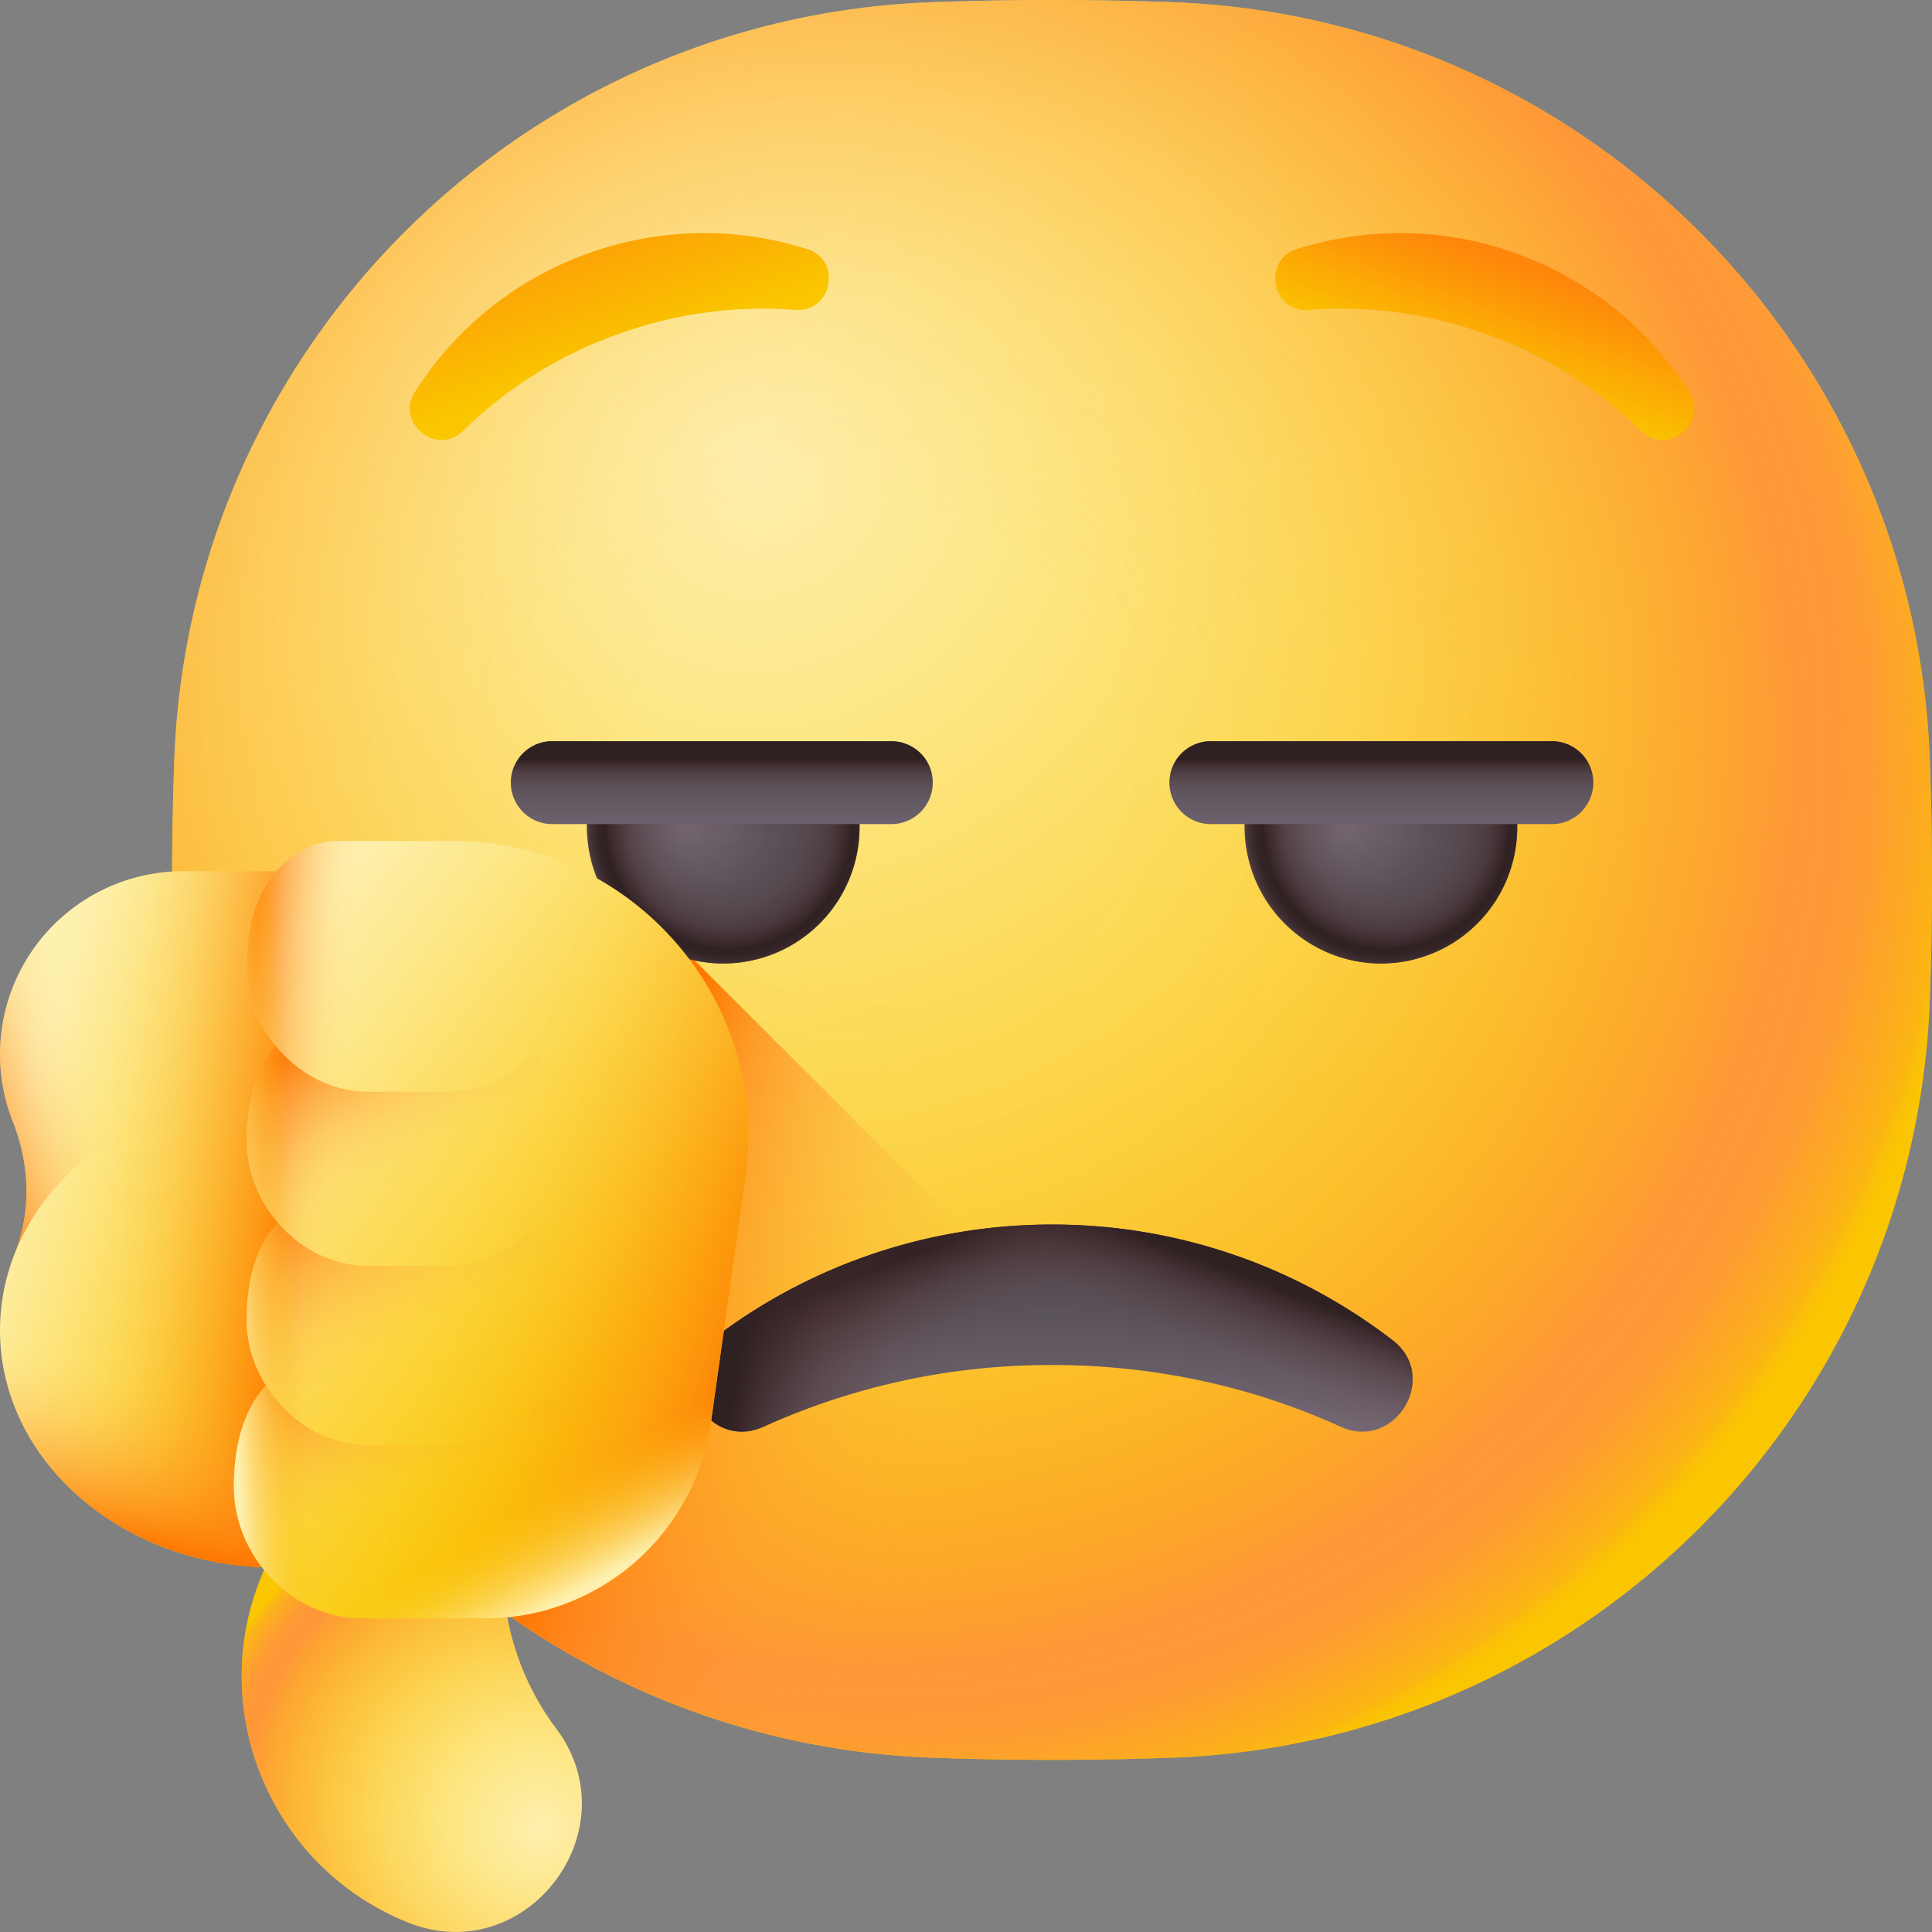 <svg xmlns="http://www.w3.org/2000/svg" width="48" height="48" fill="none"><rect width="100%" height="100%" fill="#808080" stroke="none"/><g clip-path="url(#a)"><path fill="url(#b)" d="M29.127 43.669a81.492 81.492 0 0 1-5.977 0C12.924 43.294 4.707 35.076 4.33 24.85a81.47 81.47 0 0 1 0-5.977C4.706 8.648 12.924.43 23.15.055a81.464 81.464 0 0 1 5.977 0C39.353.43 47.571 8.648 47.946 18.874a81.492 81.492 0 0 1 0 5.977c-.375 10.226-8.593 18.444-18.819 18.819v-.001Z"/><path fill="url(#c)" d="M29.127 43.669a81.492 81.492 0 0 1-5.977 0C12.924 43.294 4.707 35.076 4.33 24.85a81.47 81.47 0 0 1 0-5.977C4.706 8.648 12.924.43 23.15.055a81.464 81.464 0 0 1 5.977 0C39.353.43 47.571 8.648 47.946 18.874a81.492 81.492 0 0 1 0 5.977c-.375 10.226-8.593 18.444-18.819 18.819v-.001Z"/><path fill="url(#d)" d="M16.53 23.134h-5.023v16.139a19.477 19.477 0 0 0 11.643 4.396c1.992.073 3.985.073 5.977 0 2.31-.085 4.515-.571 6.551-1.388L16.531 23.134Z"/><path fill="url(#e)" d="M26.138 33.913c2.582 0 5.019.553 7.167 1.533 1.355.618 2.476-1.24 1.295-2.148a13.827 13.827 0 0 0-8.462-2.874c-3.184 0-6.119 1.071-8.462 2.874-1.18.909-.06 2.767 1.296 2.148a17.256 17.256 0 0 1 7.166-1.532Z"/><path fill="url(#f)" d="M26.138 33.913c2.582 0 5.019.553 7.167 1.533 1.355.618 2.476-1.24 1.295-2.148a13.827 13.827 0 0 0-8.462-2.874c-3.184 0-6.119 1.071-8.462 2.874-1.18.909-.06 2.767 1.296 2.148a17.256 17.256 0 0 1 7.166-1.532Z"/><path fill="url(#g)" d="M26.138 33.913c-2.582 0-5.018.553-7.166 1.533-1.356.618-2.476-1.24-1.296-2.148a13.827 13.827 0 0 1 8.462-2.874c3.185 0 6.12 1.071 8.462 2.874 1.181.909.061 2.767-1.295 2.148a17.256 17.256 0 0 0-7.167-1.532Z"/><path fill="url(#h)" d="m27.352 33.956-3.366-3.366a13.815 13.815 0 0 0-6.31 2.708c-1.18.909-.06 2.767 1.296 2.148a17.257 17.257 0 0 1 7.166-1.533c.41 0 .814.015 1.215.042v.001Z"/><path fill="url(#i)" d="M15.312 8.318a10.58 10.58 0 0 1 4.45-.62c.91.073 1.166-1.232.295-1.509a8.475 8.475 0 0 0-5.477.118 8.474 8.474 0 0 0-4.271 3.43c-.49.77.544 1.606 1.196.966a10.58 10.58 0 0 1 3.806-2.386l.001.001Z"/><path fill="url(#j)" d="M36.965 8.318a10.58 10.58 0 0 0-4.45-.62c-.91.073-1.166-1.232-.295-1.509a8.476 8.476 0 0 1 5.477.118c1.834.668 3.3 1.9 4.271 3.43.49.77-.545 1.606-1.196.966a10.581 10.581 0 0 0-3.806-2.386l-.001.001Z"/><path fill="url(#k)" d="M21.355 20.551a3.387 3.387 0 0 1-3.649 3.377 3.397 3.397 0 0 1-3.058-4.051.534.534 0 0 1 .522-.431h5.597c.254 0 .47.18.52.43.045.218.068.444.068.675Z"/><path fill="url(#l)" d="M21.355 20.551a3.387 3.387 0 0 1-3.649 3.377 3.397 3.397 0 0 1-3.058-4.051.534.534 0 0 1 .522-.431h5.597c.254 0 .47.18.52.43.045.218.068.444.068.675Z"/><path fill="url(#m)" d="M21.355 20.551a3.387 3.387 0 0 1-3.649 3.377 3.397 3.397 0 0 1-3.058-4.051.534.534 0 0 1 .522-.431h5.597c.254 0 .47.18.52.43.045.218.068.444.068.675Z"/><path fill="url(#n)" d="M37.695 20.551a3.387 3.387 0 0 1-3.649 3.377 3.397 3.397 0 0 1-3.058-4.051.534.534 0 0 1 .521-.431h5.597c.254 0 .47.18.521.43.045.218.068.444.068.675Z"/><path fill="url(#o)" d="M37.695 20.551a3.387 3.387 0 0 1-3.649 3.377 3.397 3.397 0 0 1-3.058-4.051.534.534 0 0 1 .521-.431h5.597c.254 0 .47.18.521.43.045.218.068.444.068.675Z"/><path fill="url(#p)" d="M37.695 20.551a3.387 3.387 0 0 1-3.649 3.377 3.397 3.397 0 0 1-3.058-4.051.534.534 0 0 1 .521-.431h5.597c.254 0 .47.18.521.43.045.218.068.444.068.675Z"/><path fill="url(#q)" d="M13.767 18.416h8.378a1.029 1.029 0 1 1 0 2.058h-8.378a1.03 1.03 0 1 1 0-2.058Z"/><path fill="url(#r)" d="M13.767 18.416h8.378a1.029 1.029 0 1 1 0 2.058h-8.378a1.03 1.03 0 1 1 0-2.058Z"/><path fill="url(#s)" d="M30.131 18.416h8.378a1.03 1.03 0 1 1 0 2.058H30.13a1.03 1.03 0 1 1 0-2.058Z"/><path fill="url(#t)" d="M30.131 18.416h8.378a1.03 1.03 0 1 1 0 2.058H30.13a1.03 1.03 0 1 1 0-2.058Z"/><path fill="url(#u)" d="M13.655 26.195a4.55 4.55 0 0 0-4.55-4.55H4.55a4.55 4.55 0 0 0-4.231 6.223c.417 1.052.466 2.222.048 3.274A5.16 5.16 0 0 0 0 33.05c0 3.255 3.056 5.893 6.827 5.893 3.77 0 6.827-2.639 6.827-5.894 0-1.344-.522-2.582-1.4-3.574a4.534 4.534 0 0 0 1.4-3.281Z"/><path fill="url(#v)" d="M13.655 26.195a4.55 4.55 0 0 0-4.55-4.55H4.55a4.55 4.55 0 0 0-4.231 6.223c.417 1.052.466 2.222.048 3.274A5.16 5.16 0 0 0 0 33.05c0 3.255 3.056 5.893 6.827 5.893 3.77 0 6.827-2.639 6.827-5.894 0-1.344-.522-2.582-1.4-3.574a4.534 4.534 0 0 0 1.4-3.281Z"/><path fill="url(#w)" d="M6.828 38.944c3.77 0 6.827-2.639 6.827-5.893 0-3.255-3.057-5.894-6.827-5.894S0 29.796 0 33.051c0 3.254 3.056 5.893 6.827 5.893Z"/><path fill="url(#x)" d="M13.655 26.195c0 1.289-.538 2.452-1.4 3.28-1.248-1.41-3.215-2.318-5.427-2.318-2.996 0-5.543 1.666-6.461 3.985.418-1.052.369-2.221-.048-3.273A4.502 4.502 0 0 1 0 26.195a4.55 4.55 0 0 1 4.55-4.55h4.555a4.55 4.55 0 0 1 4.55 4.55Z"/><path fill="url(#y)" d="M6.487 39.182a6.572 6.572 0 0 1 7.224-3.992 6.561 6.561 0 0 0-.72 6.299c.218.53.498 1.016.826 1.453 1.894 2.523-.743 5.99-3.674 4.824a5.029 5.029 0 0 1-.162-.068c-3.275-1.404-4.839-5.218-3.494-8.517Z"/><path fill="url(#z)" d="M6.487 39.182a6.572 6.572 0 0 1 7.224-3.992 6.561 6.561 0 0 0-.72 6.299c.218.53.498 1.016.826 1.453 1.894 2.523-.743 5.99-3.674 4.824a5.029 5.029 0 0 1-.162-.068c-3.275-1.404-4.839-5.218-3.494-8.517Z"/><path fill="url(#A)" d="M6.606 34.421c-.434.476-.797 1.253-.797 2.517 0 1.719 1.447 3.27 3.175 3.27h3.066a5.67 5.67 0 0 0 5.613-4.875l.857-6.072c.625-4.418-2.806-8.368-7.268-8.368H8.267c-.133.01-2.139.213-2.139 3.116 0 .728.274 1.424.721 1.973-.396.457-.72 1.188-.72 2.356 0 .756.295 1.478.774 2.037-.42.453-.775 1.194-.775 2.414 0 .584.177 1.148.479 1.632h-.001Z"/><path fill="url(#B)" d="M6.606 34.421c-.434.476-.797 1.253-.797 2.517 0 1.719 1.447 3.27 3.175 3.27h3.066a5.67 5.67 0 0 0 5.613-4.875l.857-6.072c.625-4.418-2.806-8.368-7.268-8.368H8.267c-.133.01-2.139.213-2.139 3.116 0 .728.274 1.424.721 1.973-.396.457-.72 1.188-.72 2.356 0 .756.295 1.478.774 2.037-.42.453-.775 1.194-.775 2.414 0 .584.177 1.148.479 1.632h-.001Z"/><path fill="url(#C)" d="M6.606 34.421c-.434.476-.797 1.253-.797 2.517 0 1.719 1.447 3.27 3.175 3.27h3.066a5.67 5.67 0 0 0 5.613-4.875l.857-6.072c.625-4.418-2.806-8.368-7.268-8.368H8.267c-.133.01-2.139.213-2.139 3.116 0 .728.274 1.424.721 1.973-.396.457-.72 1.188-.72 2.356 0 .756.295 1.478.774 2.037-.42.453-.775 1.194-.775 2.414 0 .584.177 1.148.479 1.632h-.001Z"/><path fill="url(#D)" d="M6.128 32.79c0-1.22.354-1.963.773-2.415.558.65 1.367 1.077 2.25 1.077h1.87c.849 0 1.617-.34 2.179-.89a3.115 3.115 0 0 1-2.179 5.34h-1.87c-1.645.001-3.024-1.476-3.024-3.112Z"/><path fill="url(#E)" d="M11.022 35.903h-1.87c-1.057 0-2.004-.61-2.545-1.48-.434.475-.797 1.252-.797 2.516 0 1.719 1.447 3.27 3.175 3.27h2.2a3.27 3.27 0 0 0 2.336-5.56 3.111 3.111 0 0 1-2.499 1.254Z"/><path fill="url(#F)" d="M6.128 28.339c0-1.168.324-1.9.72-2.356.558.686 1.39 1.142 2.304 1.142h1.87c.879 0 1.673-.365 2.239-.951a3.115 3.115 0 0 1-2.24 5.278h-1.87c-1.645 0-3.024-1.477-3.024-3.113Z"/><path fill="url(#G)" d="M8.985 40.208h2.059V20.893H8.267c-.133.01-2.139.213-2.139 3.116 0 .728.274 1.424.721 1.973-.396.457-.72 1.188-.72 2.356 0 .756.295 1.478.774 2.037-.42.453-.775 1.194-.775 2.414 0 .584.177 1.148.479 1.632-.434.476-.797 1.253-.797 2.517 0 1.719 1.447 3.27 3.175 3.27Z"/><path fill="url(#H)" d="M8.985 40.208h2.059V20.893H8.267c-.133.01-2.139.213-2.139 3.116 0 .728.274 1.424.721 1.973-.396.457-.72 1.188-.72 2.356 0 .756.295 1.478.774 2.037-.42.453-.775 1.194-.775 2.414 0 .584.177 1.148.479 1.632-.434.476-.797 1.253-.797 2.517 0 1.719 1.447 3.27 3.175 3.27Z"/></g><defs><linearGradient id="d" x1="23.572" x2="15.018" y1="34.832" y2="32.292" gradientUnits="userSpaceOnUse"><stop stop-color="#FE9738" stop-opacity="0"/><stop offset=".1" stop-color="#FE9636" stop-opacity=".02"/><stop offset=".23" stop-color="#FE9433" stop-opacity=".08"/><stop offset=".36" stop-color="#FE912E" stop-opacity=".17"/><stop offset=".5" stop-color="#FE8D26" stop-opacity=".31"/><stop offset=".65" stop-color="#FE871D" stop-opacity=".48"/><stop offset=".81" stop-color="#FE8011" stop-opacity=".69"/><stop offset=".96" stop-color="#FE7804" stop-opacity=".94"/><stop offset="1" stop-color="#FE7701"/></linearGradient><linearGradient id="e" x1="26.138" x2="26.138" y1="35.971" y2="31.076" gradientUnits="userSpaceOnUse"><stop stop-color="#7A6D79"/><stop offset=".25" stop-color="#6C616C"/><stop offset=".68" stop-color="#5B535B"/><stop offset="1" stop-color="#554E56"/></linearGradient><linearGradient id="f" x1="25.597" x2="24.668" y1="32.855" y2="30.421" gradientUnits="userSpaceOnUse"><stop stop-color="#593636" stop-opacity="0"/><stop offset=".28" stop-color="#543333" stop-opacity=".1"/><stop offset=".6" stop-color="#482D2E" stop-opacity=".4"/><stop offset=".93" stop-color="#332224" stop-opacity=".88"/><stop offset="1" stop-color="#2F2022"/></linearGradient><linearGradient id="g" x1="26.68" x2="27.609" y1="32.855" y2="30.421" gradientUnits="userSpaceOnUse"><stop stop-color="#593636" stop-opacity="0"/><stop offset=".28" stop-color="#543333" stop-opacity=".1"/><stop offset=".6" stop-color="#482D2E" stop-opacity=".4"/><stop offset=".93" stop-color="#332224" stop-opacity=".88"/><stop offset="1" stop-color="#2F2022"/></linearGradient><linearGradient id="h" x1="23.678" x2="18.465" y1="33.401" y2="32.733" gradientUnits="userSpaceOnUse"><stop stop-color="#593636" stop-opacity="0"/><stop offset=".28" stop-color="#543333" stop-opacity=".1"/><stop offset=".6" stop-color="#482D2E" stop-opacity=".4"/><stop offset=".93" stop-color="#332224" stop-opacity=".88"/><stop offset="1" stop-color="#2F2022"/></linearGradient><linearGradient id="i" x1="15.508" x2="13.816" y1="8.873" y2="3.995" gradientUnits="userSpaceOnUse"><stop stop-color="#FAC600"/><stop offset="1" stop-color="#FE860A"/></linearGradient><linearGradient id="j" x1="36.539" x2="37.602" y1="9.517" y2="6.508" gradientUnits="userSpaceOnUse"><stop stop-color="#FAC600"/><stop offset="1" stop-color="#FE860A"/></linearGradient><linearGradient id="m" x1="17.968" x2="17.968" y1="20.782" y2="19.524" gradientUnits="userSpaceOnUse"><stop stop-color="#593636" stop-opacity="0"/><stop offset=".28" stop-color="#543333" stop-opacity=".1"/><stop offset=".6" stop-color="#482D2E" stop-opacity=".4"/><stop offset=".93" stop-color="#332224" stop-opacity=".88"/><stop offset="1" stop-color="#2F2022"/></linearGradient><linearGradient id="p" x1="34.308" x2="34.308" y1="20.752" y2="19.649" gradientUnits="userSpaceOnUse"><stop stop-color="#593636" stop-opacity="0"/><stop offset=".28" stop-color="#543333" stop-opacity=".1"/><stop offset=".6" stop-color="#482D2E" stop-opacity=".4"/><stop offset=".93" stop-color="#332224" stop-opacity=".88"/><stop offset="1" stop-color="#2F2022"/></linearGradient><linearGradient id="q" x1="17.956" x2="17.956" y1="21.186" y2="18.479" gradientUnits="userSpaceOnUse"><stop stop-color="#7A6D79"/><stop offset=".25" stop-color="#6C616C"/><stop offset=".68" stop-color="#5B535B"/><stop offset="1" stop-color="#554E56"/></linearGradient><linearGradient id="r" x1="17.956" x2="17.956" y1="19.883" y2="18.854" gradientUnits="userSpaceOnUse"><stop stop-color="#593636" stop-opacity="0"/><stop offset=".28" stop-color="#543333" stop-opacity=".1"/><stop offset=".6" stop-color="#482D2E" stop-opacity=".4"/><stop offset=".93" stop-color="#332224" stop-opacity=".88"/><stop offset="1" stop-color="#2F2022"/></linearGradient><linearGradient id="s" x1="34.32" x2="34.32" y1="21.186" y2="18.479" gradientUnits="userSpaceOnUse"><stop stop-color="#7A6D79"/><stop offset=".25" stop-color="#6C616C"/><stop offset=".68" stop-color="#5B535B"/><stop offset="1" stop-color="#554E56"/></linearGradient><linearGradient id="t" x1="34.32" x2="34.32" y1="19.883" y2="18.854" gradientUnits="userSpaceOnUse"><stop stop-color="#593636" stop-opacity="0"/><stop offset=".28" stop-color="#543333" stop-opacity=".1"/><stop offset=".6" stop-color="#482D2E" stop-opacity=".4"/><stop offset=".93" stop-color="#332224" stop-opacity=".88"/><stop offset="1" stop-color="#2F2022"/></linearGradient><linearGradient id="u" x1=".458" x2="8.077" y1="28.128" y2="30.4" gradientUnits="userSpaceOnUse"><stop stop-color="#FEF0AE"/><stop offset="1" stop-color="#FAC600"/></linearGradient><linearGradient id="v" x1="2.48" x2="7.38" y1="29.851" y2="30.252" gradientUnits="userSpaceOnUse"><stop stop-color="#FE9738" stop-opacity="0"/><stop offset=".1" stop-color="#FE9636" stop-opacity=".02"/><stop offset=".23" stop-color="#FE9433" stop-opacity=".08"/><stop offset=".36" stop-color="#FE912E" stop-opacity=".17"/><stop offset=".5" stop-color="#FE8D26" stop-opacity=".31"/><stop offset=".65" stop-color="#FE871D" stop-opacity=".48"/><stop offset=".81" stop-color="#FE8011" stop-opacity=".69"/><stop offset=".96" stop-color="#FE7804" stop-opacity=".94"/><stop offset="1" stop-color="#FE7701"/></linearGradient><linearGradient id="w" x1="6.415" x2="5.434" y1="34.778" y2="38.877" gradientUnits="userSpaceOnUse"><stop stop-color="#FE9738" stop-opacity="0"/><stop offset=".1" stop-color="#FE9636" stop-opacity=".02"/><stop offset=".23" stop-color="#FE9433" stop-opacity=".08"/><stop offset=".36" stop-color="#FE912E" stop-opacity=".17"/><stop offset=".5" stop-color="#FE8D26" stop-opacity=".31"/><stop offset=".65" stop-color="#FE871D" stop-opacity=".48"/><stop offset=".81" stop-color="#FE8011" stop-opacity=".69"/><stop offset=".96" stop-color="#FE7804" stop-opacity=".94"/><stop offset="1" stop-color="#FE7701"/></linearGradient><linearGradient id="x" x1="2.348" x2="-.815" y1="27.328" y2="28.308" gradientUnits="userSpaceOnUse"><stop stop-color="#FE9738" stop-opacity="0"/><stop offset=".1" stop-color="#FE9636" stop-opacity=".02"/><stop offset=".23" stop-color="#FE9433" stop-opacity=".08"/><stop offset=".36" stop-color="#FE912E" stop-opacity=".17"/><stop offset=".5" stop-color="#FE8D26" stop-opacity=".31"/><stop offset=".65" stop-color="#FE871D" stop-opacity=".48"/><stop offset=".81" stop-color="#FE8011" stop-opacity=".69"/><stop offset=".96" stop-color="#FE7804" stop-opacity=".94"/><stop offset="1" stop-color="#FE7701"/></linearGradient><linearGradient id="A" x1="5.025" x2="15.384" y1="26.112" y2="33.998" gradientUnits="userSpaceOnUse"><stop stop-color="#FEF0AE"/><stop offset="1" stop-color="#FAC600"/></linearGradient><linearGradient id="B" x1="11.505" x2="18.991" y1="30.889" y2="33.362" gradientUnits="userSpaceOnUse"><stop stop-color="#FE9738" stop-opacity="0"/><stop offset=".1" stop-color="#FE9636" stop-opacity=".02"/><stop offset=".23" stop-color="#FE9433" stop-opacity=".08"/><stop offset=".36" stop-color="#FE912E" stop-opacity=".17"/><stop offset=".5" stop-color="#FE8D26" stop-opacity=".31"/><stop offset=".65" stop-color="#FE871D" stop-opacity=".48"/><stop offset=".81" stop-color="#FE8011" stop-opacity=".69"/><stop offset=".96" stop-color="#FE7804" stop-opacity=".94"/><stop offset="1" stop-color="#FE7701"/></linearGradient><linearGradient id="C" x1="14.633" x2="15.903" y1="36.393" y2="38.666" gradientUnits="userSpaceOnUse"><stop stop-color="#FAC600" stop-opacity="0"/><stop offset="1" stop-color="#FEF0AE"/></linearGradient><linearGradient id="D" x1="10.537" x2="8.096" y1="33.461" y2="29.347" gradientUnits="userSpaceOnUse"><stop stop-color="#FE9738" stop-opacity="0"/><stop offset=".1" stop-color="#FE9636" stop-opacity=".02"/><stop offset=".23" stop-color="#FE9433" stop-opacity=".08"/><stop offset=".36" stop-color="#FE912E" stop-opacity=".17"/><stop offset=".5" stop-color="#FE8D26" stop-opacity=".31"/><stop offset=".65" stop-color="#FE871D" stop-opacity=".48"/><stop offset=".81" stop-color="#FE8011" stop-opacity=".69"/><stop offset=".96" stop-color="#FE7804" stop-opacity=".94"/><stop offset="1" stop-color="#FE7701"/></linearGradient><linearGradient id="E" x1="10.225" x2="8.682" y1="37.157" y2="33.28" gradientUnits="userSpaceOnUse"><stop stop-color="#FE9738" stop-opacity="0"/><stop offset=".1" stop-color="#FE9636" stop-opacity=".02"/><stop offset=".23" stop-color="#FE9433" stop-opacity=".08"/><stop offset=".36" stop-color="#FE912E" stop-opacity=".17"/><stop offset=".5" stop-color="#FE8D26" stop-opacity=".31"/><stop offset=".65" stop-color="#FE871D" stop-opacity=".48"/><stop offset=".81" stop-color="#FE8011" stop-opacity=".69"/><stop offset=".96" stop-color="#FE7804" stop-opacity=".94"/><stop offset="1" stop-color="#FE7701"/></linearGradient><linearGradient id="F" x1="10.537" x2="8.402" y1="29" y2="25.442" gradientUnits="userSpaceOnUse"><stop stop-color="#FE9738" stop-opacity="0"/><stop offset=".1" stop-color="#FE9636" stop-opacity=".02"/><stop offset=".23" stop-color="#FE9433" stop-opacity=".08"/><stop offset=".36" stop-color="#FE912E" stop-opacity=".17"/><stop offset=".5" stop-color="#FE8D26" stop-opacity=".31"/><stop offset=".65" stop-color="#FE871D" stop-opacity=".48"/><stop offset=".81" stop-color="#FE8011" stop-opacity=".69"/><stop offset=".96" stop-color="#FE7804" stop-opacity=".94"/><stop offset="1" stop-color="#FE7701"/></linearGradient><linearGradient id="G" x1="8.233" x2="5.702" y1="30.413" y2="30.21" gradientUnits="userSpaceOnUse"><stop stop-color="#FE9738" stop-opacity="0"/><stop offset=".1" stop-color="#FE9636" stop-opacity=".02"/><stop offset=".23" stop-color="#FE9433" stop-opacity=".08"/><stop offset=".36" stop-color="#FE912E" stop-opacity=".17"/><stop offset=".5" stop-color="#FE8D26" stop-opacity=".31"/><stop offset=".65" stop-color="#FE871D" stop-opacity=".48"/><stop offset=".81" stop-color="#FE8011" stop-opacity=".69"/><stop offset=".96" stop-color="#FE7804" stop-opacity=".94"/><stop offset="1" stop-color="#FE7701"/></linearGradient><linearGradient id="H" x1="7.287" x2="5.68" y1="30.66" y2="30.734" gradientUnits="userSpaceOnUse"><stop stop-color="#FAC600" stop-opacity="0"/><stop offset="1" stop-color="#FEF0AE"/></linearGradient><radialGradient id="b" cx="0" cy="0" r="1" gradientTransform="translate(18.666 11.382) scale(30.028)" gradientUnits="userSpaceOnUse"><stop stop-color="#FEF0AE"/><stop offset="1" stop-color="#FAC600"/></radialGradient><radialGradient id="c" cx="0" cy="0" r="1" gradientTransform="translate(21.685 18.484) scale(27.592)" gradientUnits="userSpaceOnUse"><stop stop-color="#FE9738" stop-opacity="0"/><stop offset=".22" stop-color="#FE9738" stop-opacity="0"/><stop offset=".33" stop-color="#FE9738" stop-opacity=".04"/><stop offset=".43" stop-color="#FE9738" stop-opacity=".09"/><stop offset=".5" stop-color="#FE9738" stop-opacity=".17"/><stop offset=".58" stop-color="#FE9738" stop-opacity=".27"/><stop offset=".64" stop-color="#FE9738" stop-opacity=".39"/><stop offset=".7" stop-color="#FE9738" stop-opacity=".53"/><stop offset=".76" stop-color="#FE9738" stop-opacity=".7"/><stop offset=".81" stop-color="#FE9738" stop-opacity=".88"/><stop offset=".84" stop-color="#FE9738"/><stop offset=".87" stop-color="#FE9738" stop-opacity=".99"/><stop offset=".89" stop-color="#FE9738" stop-opacity=".95"/><stop offset=".91" stop-color="#FE9738" stop-opacity=".88"/><stop offset=".92" stop-color="#FE9738" stop-opacity=".79"/><stop offset=".94" stop-color="#FE9738" stop-opacity=".66"/><stop offset=".96" stop-color="#FE9738" stop-opacity=".51"/><stop offset=".98" stop-color="#FE9738" stop-opacity=".34"/><stop offset=".99" stop-color="#FE9738" stop-opacity=".14"/><stop offset="1" stop-color="#FE9738" stop-opacity=".01"/></radialGradient><radialGradient id="k" cx="0" cy="0" r="1" gradientTransform="translate(17.102 20.264) scale(3.059)" gradientUnits="userSpaceOnUse"><stop stop-color="#7A6D79"/><stop offset=".25" stop-color="#6C616C"/><stop offset=".68" stop-color="#5B535B"/><stop offset="1" stop-color="#554E56"/></radialGradient><radialGradient id="l" cx="0" cy="0" r="1" gradientTransform="translate(18.1 20.523) scale(3.656)" gradientUnits="userSpaceOnUse"><stop stop-color="#593636" stop-opacity="0"/><stop offset=".35" stop-color="#563435" stop-opacity=".05"/><stop offset=".54" stop-color="#4F3131" stop-opacity=".22"/><stop offset=".69" stop-color="#432A2B" stop-opacity=".5"/><stop offset=".82" stop-color="#322123" stop-opacity=".91"/><stop offset=".84" stop-color="#2F2022"/><stop offset=".89" stop-color="#312123" stop-opacity=".93"/><stop offset=".94" stop-color="#3B2627" stop-opacity=".71"/><stop offset=".97" stop-color="#4A2E2F" stop-opacity=".35"/><stop offset="1" stop-color="#593636" stop-opacity=".01"/></radialGradient><radialGradient id="n" cx="0" cy="0" r="1" gradientTransform="translate(33.443 20.264) scale(3.059)" gradientUnits="userSpaceOnUse"><stop stop-color="#7A6D79"/><stop offset=".25" stop-color="#6C616C"/><stop offset=".68" stop-color="#5B535B"/><stop offset="1" stop-color="#554E56"/></radialGradient><radialGradient id="o" cx="0" cy="0" r="1" gradientTransform="translate(34.44 20.523) scale(3.656)" gradientUnits="userSpaceOnUse"><stop stop-color="#593636" stop-opacity="0"/><stop offset=".35" stop-color="#563435" stop-opacity=".05"/><stop offset=".54" stop-color="#4F3131" stop-opacity=".22"/><stop offset=".69" stop-color="#432A2B" stop-opacity=".5"/><stop offset=".82" stop-color="#322123" stop-opacity=".91"/><stop offset=".84" stop-color="#2F2022"/><stop offset=".89" stop-color="#312123" stop-opacity=".93"/><stop offset=".94" stop-color="#3B2627" stop-opacity=".71"/><stop offset=".97" stop-color="#4A2E2F" stop-opacity=".35"/><stop offset="1" stop-color="#593636" stop-opacity=".01"/></radialGradient><radialGradient id="y" cx="0" cy="0" r="1" gradientTransform="rotate(180 6.71 22.715) scale(8.714)" gradientUnits="userSpaceOnUse"><stop stop-color="#FEF0AE"/><stop offset="1" stop-color="#FAC600"/></radialGradient><radialGradient id="z" cx="0" cy="0" r="1" gradientTransform="rotate(180 6.343 22.38) scale(7.845)" gradientUnits="userSpaceOnUse"><stop stop-color="#FE9738" stop-opacity="0"/><stop offset=".22" stop-color="#FE9738" stop-opacity="0"/><stop offset=".33" stop-color="#FE9738" stop-opacity=".04"/><stop offset=".43" stop-color="#FE9738" stop-opacity=".09"/><stop offset=".5" stop-color="#FE9738" stop-opacity=".17"/><stop offset=".58" stop-color="#FE9738" stop-opacity=".27"/><stop offset=".64" stop-color="#FE9738" stop-opacity=".39"/><stop offset=".7" stop-color="#FE9738" stop-opacity=".53"/><stop offset=".76" stop-color="#FE9738" stop-opacity=".7"/><stop offset=".81" stop-color="#FE9738" stop-opacity=".88"/><stop offset=".84" stop-color="#FE9738"/><stop offset=".87" stop-color="#FE9738" stop-opacity=".99"/><stop offset=".89" stop-color="#FE9738" stop-opacity=".95"/><stop offset=".91" stop-color="#FE9738" stop-opacity=".88"/><stop offset=".92" stop-color="#FE9738" stop-opacity=".79"/><stop offset=".94" stop-color="#FE9738" stop-opacity=".66"/><stop offset=".96" stop-color="#FE9738" stop-opacity=".51"/><stop offset=".98" stop-color="#FE9738" stop-opacity=".34"/><stop offset=".99" stop-color="#FE9738" stop-opacity=".14"/><stop offset="1" stop-color="#FE9738" stop-opacity=".01"/></radialGradient><clipPath id="a"><path fill="#fff" d="M0 0h48v48H0z"/></clipPath></defs></svg>
